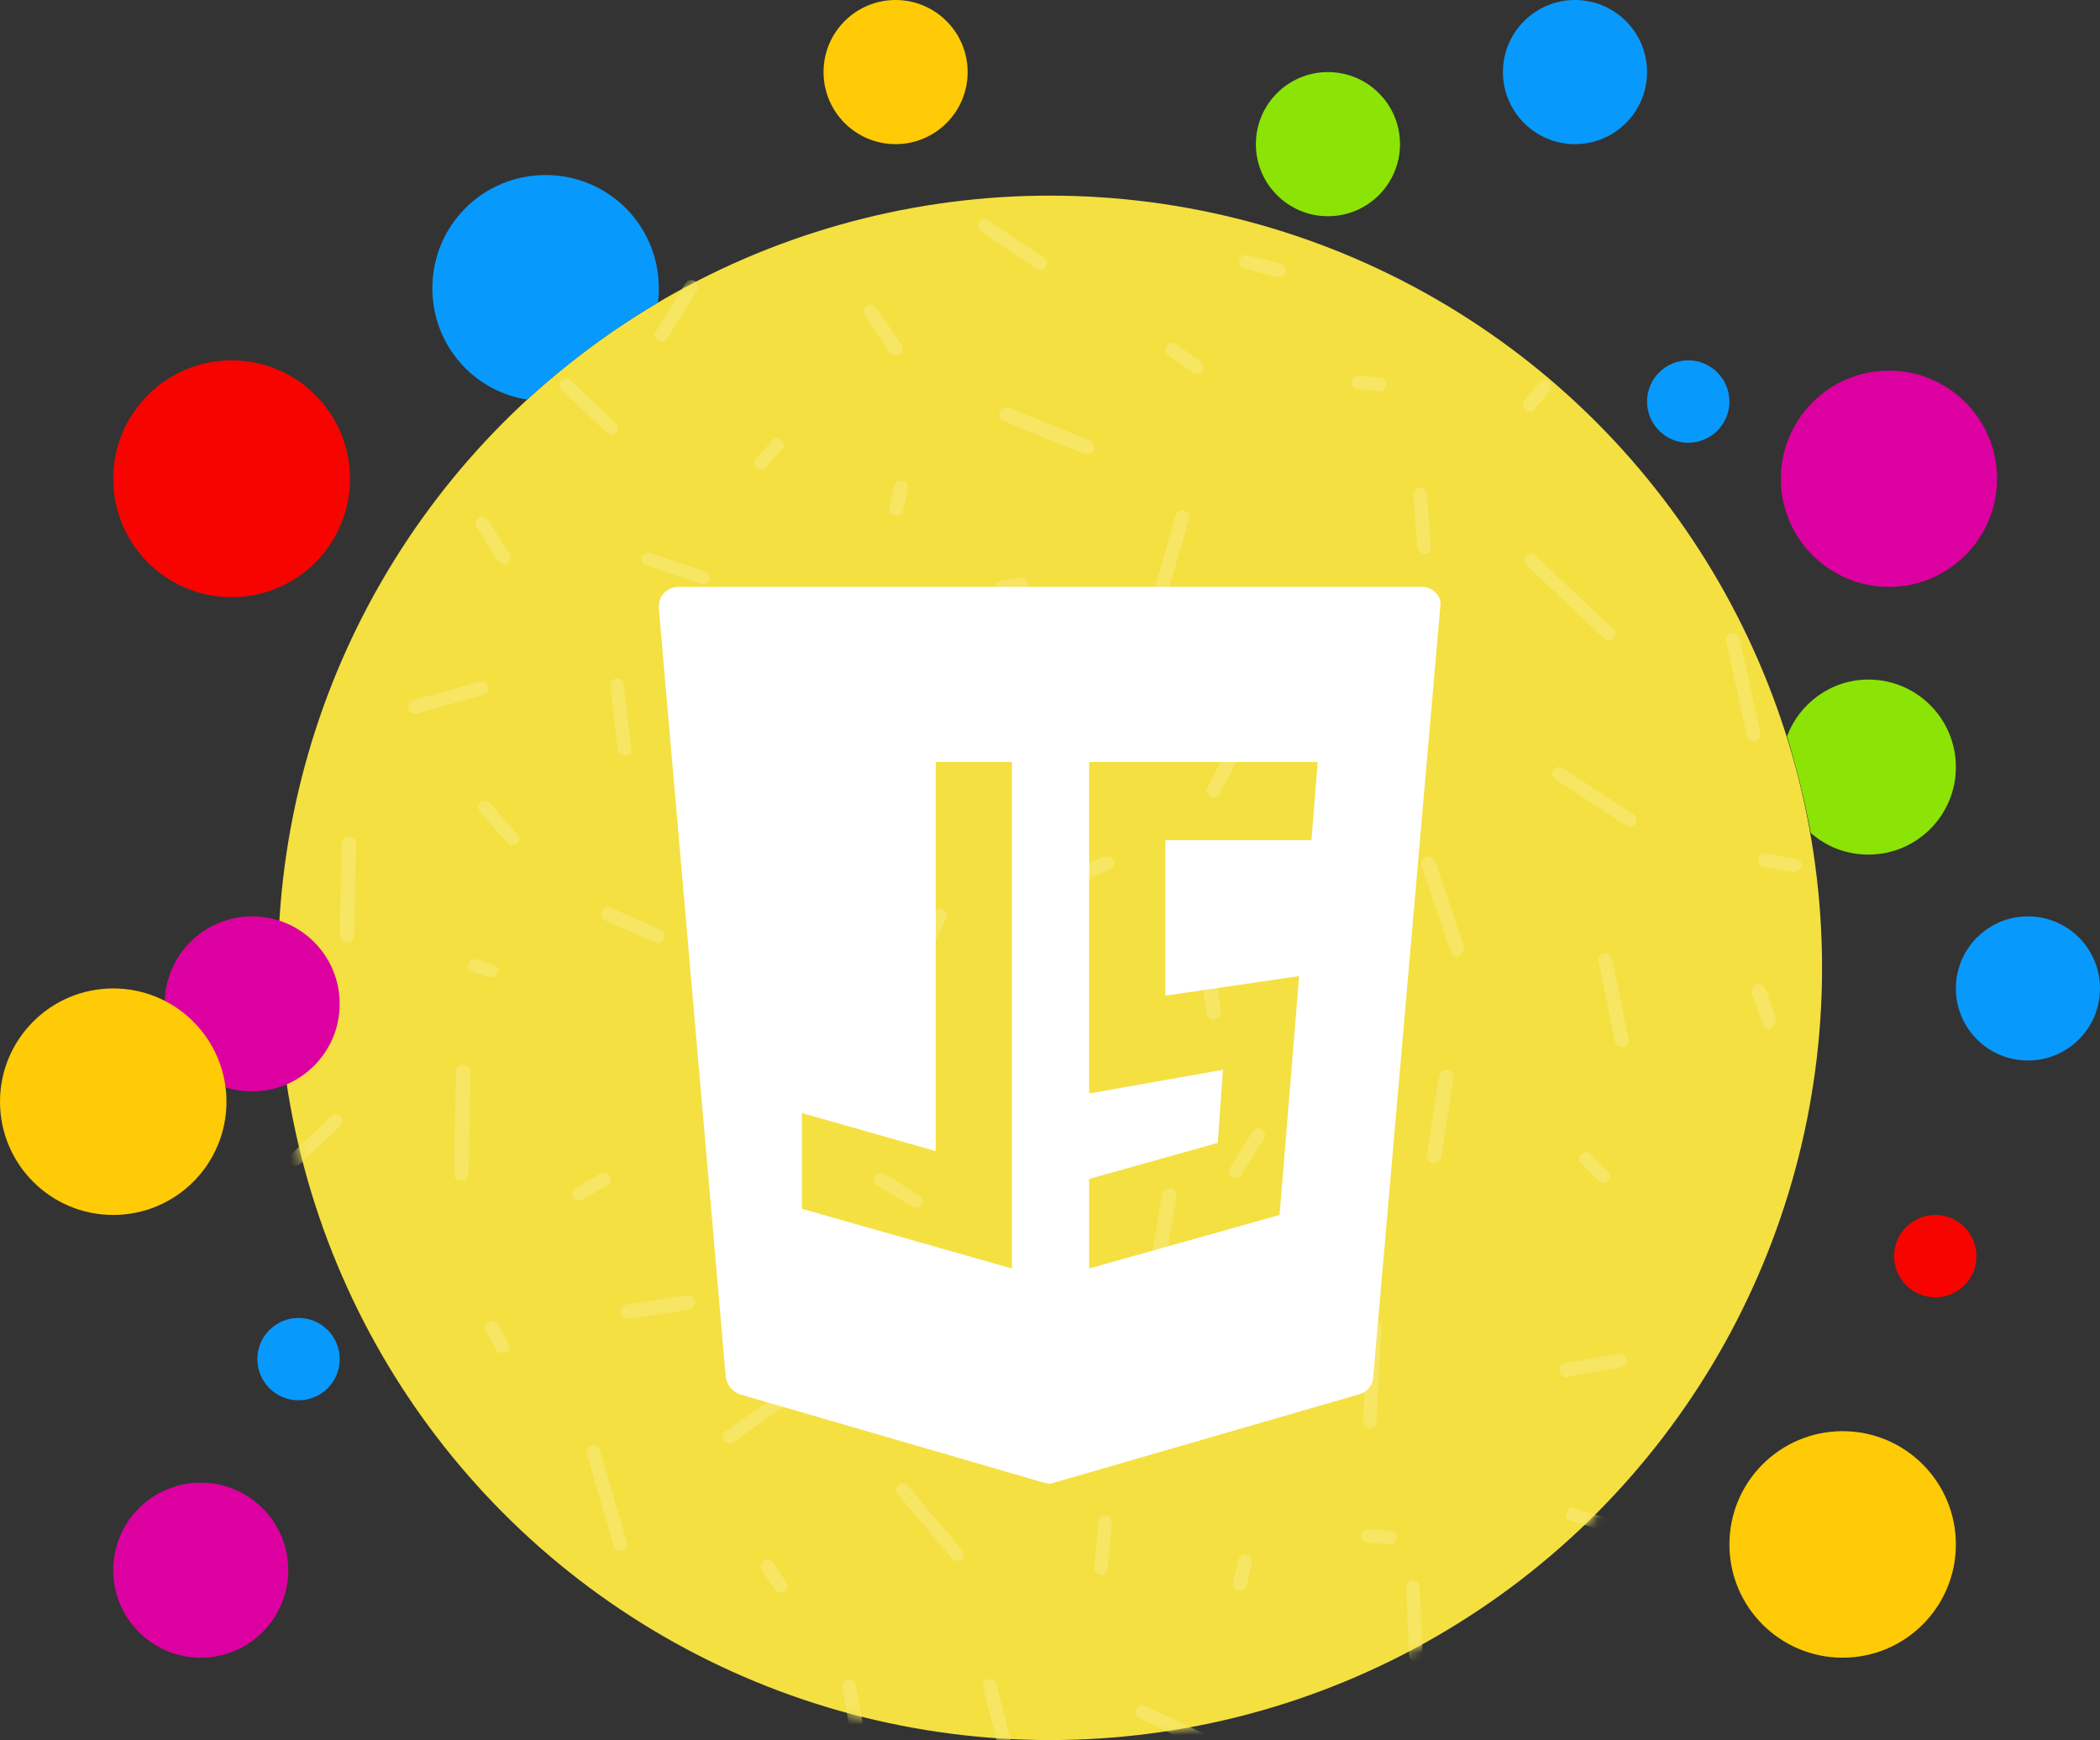 <svg version="1.1" id="Layer_1" xmlns="http://www.w3.org/2000/svg" x="0" y="0" viewBox="0 0 204 169" xml:space="preserve" enable-background="new 0 0 204 169"><rect x="0" y="0" width="204" height="169" fill="#333333" stroke="none"/><style>.st7{fill:#f7e664}.st8{fill:#dd00a0}.st9{fill:#f70400}.st11{fill:#0899fd}.st12{fill:#ffca06}</style><circle cx="102" cy="94" r="75" fill="#f4e041"/><defs><filter id="Adobe_OpacityMaskFilter" filterUnits="userSpaceOnUse" x="23.7" y="17" width="159.8" height="156.9"><feColorMatrix values="1 0 0 0 0 0 1 0 0 0 0 0 1 0 0 0 0 0 1 0"/></filter></defs><mask maskUnits="userSpaceOnUse" x="23.7" y="17" width="159.8" height="156.9" id="mask0_1_"><circle cx="102" cy="94" r="73" fill="#fff" filter="url(#Adobe_OpacityMaskFilter)" stroke="#ea5924" stroke-width="4"/></mask><g mask="url(#mask0_1_)"><defs><filter id="Adobe_OpacityMaskFilter_1_" filterUnits="userSpaceOnUse" x="23.7" y="17" width="159.8" height="156.9"><feColorMatrix values="1 0 0 0 0 0 1 0 0 0 0 0 1 0 0 0 0 0 1 0"/></filter></defs><mask maskUnits="userSpaceOnUse" x="23.7" y="17" width="159.8" height="156.9" id="mask1_1_"><path fill="none" filter="url(#Adobe_OpacityMaskFilter_1_)" d="M-218.4-68.6H358v365.9h-576.4z"/><path fill="#0e5058" fill-opacity=".8" d="M-218.4-68.6H358v365.9h-576.4z"/><path fill="#00bdd3" d="M-218.4-68.6H358v365.9h-576.4z"/></mask><g mask="url(#mask1_1_)"><path class="st7" d="M33.7 91.5c-.4 0-.7-.3-.7-.7l.2-8.8c0-.4.3-.7.7-.7.4 0 .7.3.7.7l-.2 8.8c0 .4-.3.7-.7.7zM68.3 56.7h-.2l-5.4-1.8c-.3-.1-.5-.5-.4-.8.1-.3.5-.5.8-.4l5.4 1.8c.3.1.5.5.4.8-.1.2-.3.4-.6.4zM116.3 36.3c-.1 0-.3 0-.4-.1l-2.4-1.7c-.3-.2-.4-.6-.2-.9.2-.3.6-.4.9-.2l2.4 1.7c.3.2.4.6.2.9-.1.2-.3.3-.5.3zM101.1 26.2c-.1 0-.3 0-.4-.1l-5.4-3.6c-.3-.2-.4-.6-.2-.9.2-.3.6-.4.9-.2l5.4 3.6c.3.2.4.6.2.9-.1.2-.3.3-.5.3zM117.9 99c-.3 0-.6-.2-.7-.6l-.7-5.1c0-.4.2-.7.6-.8.4-.1.7.2.8.6l.7 5.1c0 .4-.2.7-.7.8.1 0 0 0 0 0zM90.2 77.6c-.3 0-.6-.2-.7-.5l-.7-2.8c-.1-.4.1-.7.5-.8.4-.1.7.1.8.5l.7 2.8c.1.4-.1.7-.5.8h-.1zM134.7 72.7c-.3 0-.6-.2-.7-.6l-.9-5.7c-.1-.4.2-.7.6-.8.4-.1.7.2.8.6l.9 5.7c.1.4-.2.7-.6.8h-.1zM64.3 33.2c-.1 0-.2 0-.4-.1-.3-.2-.4-.6-.2-.9l2.9-4.7c.2-.3.6-.4.9-.2.3.2.4.6.2.9l-2.9 4.7c0 .1-.3.3-.5.3zM102.2 100.3c-.3 0-.6-.2-.7-.5-.1-.4.1-.7.5-.8l2.7-.6c.4-.1.7.1.8.5.1.4-.1.7-.5.8l-2.7.6h-.1zM40.3 69.3c-.3 0-.6-.2-.6-.5-.1-.4.1-.7.5-.8l6.4-1.8c.4-.1.7.1.8.5.1.4-.1.7-.5.8l-6.4 1.8h-.2zM39.8 40c-.3 0-.5-.2-.6-.4l-2.4-5.7c-.1-.3 0-.7.4-.9.3-.1.7 0 .9.4l2.4 5.7c.1.3 0 .7-.4.9h-.3zM129.1 85.8c-.3 0-.6-.2-.7-.6 0-.4.2-.7.6-.8l5.3-.7c.4 0 .7.2.8.6s-.2.7-.6.8l-5.4.7zM97.4 57.8c-.3 0-.6-.2-.7-.6-.1-.4.2-.7.6-.8l1.8-.3c.4-.1.7.2.8.6.1.4-.2.7-.6.8l-1.8.3h-.1zM120.1 114.4c-.1 0-.2 0-.4-.1-.3-.2-.4-.6-.2-.9l2.2-3.5c.2-.3.6-.4.9-.2.3.2.4.6.2.9l-2.2 3.5c0 .2-.2.3-.5.3zM49.8 82.1c-.2 0-.4-.1-.5-.2l-2.7-3.1c-.2-.3-.2-.7.1-.9.3-.2.7-.2.9.1l2.7 3.1c.2.3.2.7-.1.9-.1 0-.3.1-.4.1zM89 94.7c-.1 0-.2 0-.3-.1-.3-.2-.5-.6-.3-.9l2.3-5.1c.2-.3.6-.5.9-.3.3.2.5.6.3.9l-2.3 5.1c0 .2-.3.4-.6.4zM74 45.6c-.2 0-.3-.1-.5-.2-.3-.2-.3-.7 0-.9l1.5-1.7c.2-.3.7-.3.9 0 .3.2.3.7 0 .9l-1.5 1.7c0 .1-.2.2-.4.2zM39 24.4h-.2c-.3-.1-.5-.5-.4-.9l2.1-6c.1-.3.5-.5.9-.4.3.1.5.5.4.9l-2.1 6c-.2.2-.4.4-.7.4zM105.7 44.1h-.3l-7.9-3.2c-.3-.1-.5-.5-.4-.9.1-.3.5-.5.9-.4l7.9 3.2c.3.1.5.5.4.9-.1.2-.3.4-.6.4zM30.2 63.3h-.1c-.4-.1-.6-.4-.5-.8l1.6-8c.1-.4.4-.6.8-.5.4.1.6.4.5.8l-1.6 8c-.1.3-.3.5-.7.5zM112.3 59.9h-.2c-.4-.1-.6-.5-.5-.8l2.6-9c.1-.4.5-.6.8-.5.4.1.6.5.5.8l-2.6 9c-.1.3-.4.5-.6.5zM103.1 86.2c-.3 0-.5-.2-.6-.4-.1-.3 0-.7.4-.9l4.4-1.7c.3-.1.7 0 .9.4.1.3 0 .7-.4.9l-4.4 1.7h-.3zM59.4 42.2c-.2 0-.3-.1-.5-.2l-4.3-4.1c-.3-.3-.3-.7 0-.9.3-.3.7-.3.9 0l4.3 4.1c.3.3.3.7 0 .9 0 .1-.2.2-.4.2zM77.1 67.6c-.2 0-.4-.1-.5-.2-.2-.3-.2-.7.1-.9l6-5c.3-.2.7-.2.9.1.2.3.2.7-.1.9l-6 5c-.1.1-.3.1-.4.1zM136 25.6c-.3 0-.5-.2-.6-.5l-.6-1.8c-.1-.3.1-.7.4-.9.3-.1.7.1.9.4l.6 1.8c.1.3-.1.7-.4.9-.1.1-.2.1-.3.1zM47.7 94.9h-.2l-1.6-.5c-.4-.1-.6-.5-.4-.8.1-.4.5-.6.8-.4l1.6.5c.4.1.6.5.4.8-.1.2-.3.4-.6.4zM87 34.5c-.2 0-.4-.1-.6-.3L84 30.6c-.2-.3-.1-.7.2-.9.3-.2.7-.1.9.2l2.5 3.6c.2.3.1.7-.2.9-.2.1-.3.1-.4.1zM77.9 83.7c-.1 0-.2 0-.3-.1L71 80.4c-.3-.2-.5-.6-.3-.9.2-.3.6-.5.9-.3l6.6 3.2c.3.2.5.6.3.9-.2.2-.4.4-.6.4zM87.1 50.1h-.2c-.4-.1-.6-.5-.5-.8l.5-2.1c.1-.4.5-.6.8-.5.4.1.6.5.5.8l-.5 2.1c0 .3-.3.5-.6.5zM28.8 113.2c-.2 0-.4-.1-.5-.2-.3-.3-.2-.7 0-.9l3.9-3.7c.3-.3.7-.2.9 0 .3.3.2.7 0 .9l-3.9 3.7c-.1.1-.3.2-.4.2zM104.7 70.3l-5-.4c-.4 0-.6-.4-.6-.7 0-.4.3-.6.7-.6l5 .4c.4 0 .6.4.6.7-.1.4-.3.6-.7.6zM104.7 113.8c-.2 0-.5-.1-.6-.4-.2-.3 0-.7.3-.9l2.4-1.2c.3-.2.7 0 .9.3.2.3 0 .7-.3.9l-2.4 1.2c-.1 0-.2.1-.3.1zM74.7 100c-.1 0-.3 0-.4-.1-.3-.2-.3-.6-.1-.9l2.5-3.3c.2-.3.6-.3.9-.1.3.2.3.6.1.9l-2.5 3.3c-.1.2-.3.2-.5.2zM133.1 100.4c-.3 0-.6-.2-.7-.6l-.5-3c-.1-.4.2-.7.6-.8.4-.1.7.2.8.6l.5 3c.1.4-.2.7-.6.8h-.1zM63.9 91.6c-.1 0-.2 0-.3-.1l-4.8-2.1c-.3-.1-.5-.5-.3-.9.1-.3.5-.5.9-.3l4.8 2.1c.3.1.5.5.3.9-.1.2-.3.4-.6.4zM117.9 77.5c-.1 0-.2 0-.3-.1-.3-.2-.5-.6-.3-.9l4.6-9c.2-.3.6-.5.9-.3.3.2.5.6.3.9l-4.6 9c-.1.2-.4.4-.6.4zM44.8 114.7c-.4 0-.7-.3-.7-.7l.2-9.9c0-.4.3-.7.7-.7.4 0 .7.3.7.7l-.2 9.9c0 .4-.3.7-.7.7zM49 54.8c-.2 0-.4-.1-.6-.3l-2.1-3.3c-.2-.3-.1-.7.2-.9.3-.2.7-.1.9.2l2.1 3.3c.2.3.1.7-.2.9-.1.1-.2.1-.3.1zM134 38l-2.1-.2c-.4 0-.6-.4-.6-.7 0-.4.4-.6.7-.6l2.1.2c.4 0 .6.4.6.7-.1.3-.3.6-.7.6zM124.3 26.9h-.2l-3.2-.8c-.4-.1-.6-.5-.5-.8.1-.4.5-.6.8-.5l3.2.8c.4.1.6.5.5.8-.1.3-.3.5-.6.5zM60.7 73.4c-.3 0-.6-.3-.7-.6l-.7-6.2c0-.4.2-.7.6-.7.4 0 .7.2.7.6l.7 6.2c.2.4-.1.7-.6.7.1 0 .1 0 0 0zM171.8 99.9c-.3 0-.5-.2-.6-.5l-1-2.9c-.1-.3.1-.7.4-.9.4-.1.7.1.9.4l1 2.9c.1.3-.1.7-.4.9-.1.1-.2.1-.3.1zM159.8 32.2c-.1 0-.2 0-.3-.1-.3-.2-.4-.6-.2-.9l3.6-5.9c.2-.3.6-.4.9-.2.3.2.4.6.2.9l-3.6 5.9c-.1.2-.4.3-.6.3zM182.9 24.7c-.1 0-.3 0-.4-.1l-5.6-3.7c-.3-.2-.4-.6-.2-.9.2-.3.6-.4.9-.2l5.6 3.7c.3.2.4.6.2.9-.1.2-.3.3-.5.3zM148.6 40c-.1 0-.3 0-.4-.2-.3-.2-.3-.7-.1-.9l1.5-1.8c.2-.3.7-.3.9-.1s.3.7.1.9l-1.5 1.8c-.1.2-.3.3-.5.3zM140.9 20.3c-.3 0-.6-.2-.7-.6 0-.4.2-.7.6-.7l8.4-1c.4 0 .7.2.7.6 0 .4-.2.7-.6.7l-8.4 1c.1 0 0 0 0 0zM179.1 41.4c-.2 0-.4-.1-.5-.3l-4-5.4c-.2-.3-.2-.7.1-.9.3-.2.7-.2.9.1l4 5.4c.2.3.2.7-.1.9-.2.2-.3.2-.4.2zM174.3 84.7h-.1l-2.9-.5c-.4-.1-.6-.4-.5-.8.1-.4.4-.6.8-.5l2.9.5c.4.1.6.4.5.8-.1.2-.3.5-.7.5zM170.4 72c-.3 0-.6-.2-.7-.5l-2-9.2c-.1-.4.1-.7.5-.8.4-.1.7.1.8.5l2 9.2c.1.4-.1.7-.5.8h-.1zM164.9 48.7c-.2 0-.4-.1-.5-.3l-2.2-3.1c-.2-.3-.1-.7.2-.9.3-.2.7-.1.9.2l2.2 3.1c.2.3.1.7-.2.9-.2 0-.3.1-.4.1zM155.8 114.9c-.2 0-.3-.1-.5-.2l-1.7-1.7c-.3-.3-.3-.7 0-.9.3-.3.7-.3.9 0l1.7 1.7c.3.3.3.7 0 .9-.1.2-.2.2-.4.2zM141.5 92.9c-.3 0-.5-.2-.6-.5l-2.8-8.3c-.1-.3.1-.7.4-.9.3-.1.7.1.9.4l2.8 8.3c.1.3-.1.7-.4.9-.1 0-.2.1-.3.1zM156.3 62.2c-.2 0-.3-.1-.5-.2l-7.5-7.1c-.3-.3-.3-.7 0-.9.3-.3.7-.3.9 0l7.5 7.1c.3.3.3.7 0 .9 0 .2-.2.2-.4.2zM157.6 101.7c-.3 0-.6-.2-.7-.5l-1.6-7.8c-.1-.4.2-.7.5-.8.4-.1.7.2.8.5l1.6 7.8c.1.4-.2.7-.5.8 0-.1-.1 0-.1 0zM138.4 53.8c-.3 0-.6-.3-.7-.6l-.4-5.1c0-.4.2-.7.6-.7.4 0 .7.2.7.6l.4 5.1c.1.4-.2.7-.6.7.1 0 0 0 0 0zM158.4 80.3c-.1 0-.3 0-.4-.1l-6.9-4.5c-.3-.2-.4-.6-.2-.9.2-.3.6-.4.9-.2l6.9 4.5c.3.2.4.6.2.9-.1.1-.3.3-.5.3zM139.3 113h-.1c-.4-.1-.6-.4-.6-.8l1.2-7.7c.1-.4.4-.6.8-.6.4.1.6.4.6.8l-1.2 7.7c-.1.3-.4.6-.7.6zM155.1 164.6h-.2l-6.5-2.6c-.3-.1-.5-.5-.4-.9.1-.3.5-.5.9-.4l6.5 2.6c.3.1.5.5.4.9-.2.2-.5.4-.7.4zM160.2 150h-.2l-7.4-2.3c-.4-.1-.6-.5-.4-.8.1-.4.5-.6.8-.4l7.4 2.3c.4.1.6.5.4.8 0 .2-.3.4-.6.4zM137.6 161.4c-.4 0-.7-.3-.7-.6l-.3-6.6c0-.4.3-.7.6-.7.4 0 .7.3.7.6l.3 6.6c.1.4-.2.7-.6.7zM172.1 169.4c-.1 0-.2 0-.3-.1l-6.9-3.1c-.3-.2-.5-.6-.3-.9.2-.3.6-.5.9-.3l6.9 3.1c.3.2.5.6.3.9 0 .2-.3.4-.6.4zM171.1 140.6c-.3 0-.6-.3-.7-.6l-.9-10.1c0-.4.2-.7.6-.7.4 0 .7.2.7.6l.9 10.1c.1.3-.1.7-.6.7.1 0 0 0 0 0zM152.2 133.8c-.3 0-.6-.2-.7-.6-.1-.4.2-.7.5-.8l5.2-.9c.4-.1.7.2.8.5.1.4-.2.7-.5.8l-5.2.9c0 .1-.1.1-.1.1zM176.2 157.5c-.2 0-.4-.1-.6-.3l-2.5-4.2c-.2-.3-.1-.7.2-.9.3-.2.7-.1.9.2l2.5 4.2c.2.3.1.7-.2.9-.1.1-.2.1-.3.1zM89 117.3c-.1 0-.2 0-.4-.1l-3.4-2.1c-.3-.2-.4-.6-.2-.9.2-.3.6-.4.9-.2l3.4 2.1c.3.2.4.6.2.9-.1.2-.3.3-.5.3zM120.5 154.5h-.2c-.4-.1-.6-.4-.5-.8l.5-2.2c.1-.4.5-.6.8-.5.4.1.6.4.5.8l-.5 2.2c0 .3-.3.5-.6.5zM28.3 123.8c-.2 0-.5-.1-.6-.4l-3.9-7.5c-.2-.3 0-.7.3-.9.3-.2.7 0 .9.3l3.9 7.5c.2.3 0 .7-.3.9-.1.1-.2.1-.3.1zM112.7 122.1h-.1c-.4-.1-.6-.4-.6-.8l.9-5.3c.1-.4.4-.6.8-.6.4.1.6.4.6.8l-.9 5.3c-.1.4-.4.6-.7.6zM119.2 137.6c-.3 0-.6-.2-.7-.6l-.5-3c-.1-.4.2-.7.5-.8.4-.1.7.2.8.5l.6 3.1c.1.4-.2.7-.5.8h-.2zM48.8 131.4c-.2 0-.5-.1-.6-.3l-1-1.8c-.2-.3-.1-.7.3-.9.3-.2.7-.1.9.3l1 1.8c.2.3.1.7-.3.9h-.3zM89.4 131.5c-.2 0-.5-.1-.6-.3l-2.2-3.7c-.2-.3-.1-.7.2-.9.3-.2.7-.1.9.2l2.2 3.7c.2.3.1.7-.2.9-.1 0-.2.1-.3.1zM135 150c-.1 0-.1 0 0 0l-2.2-.2c-.4 0-.6-.4-.6-.7 0-.4.4-.6.7-.6l2.2.2c.4 0 .6.4.6.7-.1.4-.4.6-.7.6zM83.5 169.8c-.3 0-.6-.2-.7-.6l-1-5.3c-.1-.4.2-.7.5-.8.4-.1.7.2.8.5l1 5.3c.1.4-.2.7-.5.8-.1 0-.1.1-.1.1zM60.2 150.6c-.3 0-.6-.2-.6-.5l-2.6-8.9c-.1-.4.1-.7.5-.8.4-.1.7.1.8.5l2.6 8.9c.1.4-.1.7-.5.8h-.2zM33.7 135.9c-.3 0-.5-.2-.6-.4-.1-.3.1-.7.4-.9l3-1.1c.3-.1.7.1.9.4.1.3-.1.7-.4.9l-3 1.1h-.3zM75.9 154.7c-.2 0-.4-.1-.6-.3l-1.3-1.9c-.2-.3-.1-.7.2-.9.3-.2.7-.1.9.2l1.3 1.9c.2.3.1.7-.2.9-.1 0-.2.1-.3.1zM69 168c-.2 0-.3-.1-.4-.2l-4-3.4c-.3-.2-.3-.7-.1-.9.2-.3.7-.3.9-.1l4 3.4c.3.2.3.7.1.9-.1.2-.3.3-.5.3zM38.7 165.3c-.2 0-.3-.1-.5-.2l-1.4-1.2c-.3-.2-.3-.7-.1-.9.2-.3.7-.3.9-.1l1.4 1.2c.3.2.3.7.1.9-.1.2-.2.3-.4.3zM133.1 138.7c-.4 0-.7-.3-.7-.7l.5-9.1c0-.4.3-.7.7-.6.4 0 .7.3.6.7l-.5 9.1c.1.3-.2.6-.6.6zM61 128.1c-.3 0-.6-.2-.7-.6-.1-.4.2-.7.6-.8l5.8-.9c.4-.1.7.2.8.6.1.4-.2.7-.6.8l-5.8.9H61zM120.5 171.5c-.1 0-.2 0-.3-.1l-9.5-4.5c-.3-.2-.5-.6-.3-.9.2-.3.6-.5.9-.3l9.5 4.5c.3.2.5.6.3.9-.1.3-.3.4-.6.4zM107 153s-.1 0 0 0c-.4 0-.7-.4-.7-.7l.4-4.5c0-.4.4-.6.7-.6.4 0 .6.4.6.7l-.4 4.5c0 .3-.3.6-.6.6zM93 151.6c-.2 0-.4-.1-.5-.2l-5.3-6.3c-.2-.3-.2-.7.1-.9.3-.2.7-.2.9.1l5.3 6.3c.2.3.2.7-.1.9-.1 0-.3.1-.4.1zM35 151.8c-.3 0-.5-.2-.6-.4-.1-.3 0-.7.4-.9l8.9-3.6c.3-.1.7 0 .9.4.1.3 0 .7-.4.9l-8.9 3.6H35zM56.3 116.6c-.2 0-.5-.1-.6-.3-.2-.3-.1-.7.2-.9l2.4-1.4c.3-.2.7-.1.9.2.2.3.1.7-.2.9l-2.4 1.4s-.2.1-.3.1zM51.8 160.8c-.2 0-.5-.1-.6-.3l-1.2-1.9c-.2-.3-.1-.7.2-.9.3-.2.7-.1.9.2l1.2 1.9c.2.3.1.7-.2.9-.1.1-.2.1-.3.1zM105.7 134.8l-5.6-.7c-.4 0-.6-.4-.6-.8s.4-.6.8-.6l5.5.7c.4 0 .6.4.6.8-.1.3-.3.6-.7.6zM70.9 140.2c-.2 0-.4-.1-.6-.3-.2-.3-.1-.7.2-.9l7.2-5.1c.3-.2.7-.1.9.2.2.3.1.7-.2.9l-7.2 5.1s-.1.1-.3.1zM98.6 173.8c-.3 0-.6-.2-.7-.5l-2.4-9.4c-.1-.4.1-.7.5-.8.4-.1.7.1.8.5l2.4 9.4c.1.4-.1.7-.5.8h-.1z"/></g></g><circle class="st8" cx="24.5" cy="97.5" r="8.5"/><circle class="st9" cx="22.5" cy="46.5" r="11.5"/><circle class="st8" cx="183.5" cy="46.5" r="10.5"/><circle class="st8" cx="19.5" cy="152.5" r="8.5"/><circle cx="129" cy="14" r="7" fill="#8be405"/><circle class="st11" cx="153" cy="7" r="7"/><circle class="st11" cx="29" cy="132" r="4"/><circle class="st11" cx="164" cy="39" r="4"/><circle class="st12" cx="11" cy="107" r="11"/><circle class="st11" cx="197" cy="96" r="7"/><circle class="st12" cx="179" cy="150" r="11"/><circle class="st9" cx="188" cy="122" r="4"/><circle class="st12" cx="87" cy="7" r="7"/><path d="M51.2 38.8C46 38 42 33.5 42 28c0-6.1 4.9-11 11-11s11 4.9 11 11c0 .5 0 .9-.1 1.4-4.6 2.7-8.8 5.9-12.7 9.4z" fill-rule="evenodd" clip-rule="evenodd" fill="#0899fd"/><path d="M173.6 71.5c1.2-3.2 4.3-5.5 7.9-5.5 4.7 0 8.5 3.8 8.5 8.5s-3.8 8.5-8.5 8.5c-2.2 0-4.1-.8-5.6-2.1-.6-3.3-1.4-6.4-2.3-9.4z" fill-rule="evenodd" clip-rule="evenodd" fill="#8be405"/><path d="M139.5 57.6c-.4-.4-.8-.6-1.4-.6H65.9c-.5 0-1 .2-1.4.6s-.5.9-.5 1.5l6.5 74.6c.1.8.6 1.4 1.3 1.7l29.6 8.6c.2 0 .3.1.5.1s.3 0 .5-.1l29.7-8.6c.7-.2 1.3-.9 1.3-1.7l6.5-74.6c.1-.6 0-1.1-.4-1.5zm-61.6 50.5l13 3.7V74h7.4v49.2l-20.4-5.8v-9.3zm48.3-13.3l-1.9 23.2-18.5 5.2v-8.7l12.5-3.5.5-7.1-13 2.3V74H128l-.6 7.6h-14.2v15.1l13-1.9z" fill="#fff"/></svg>